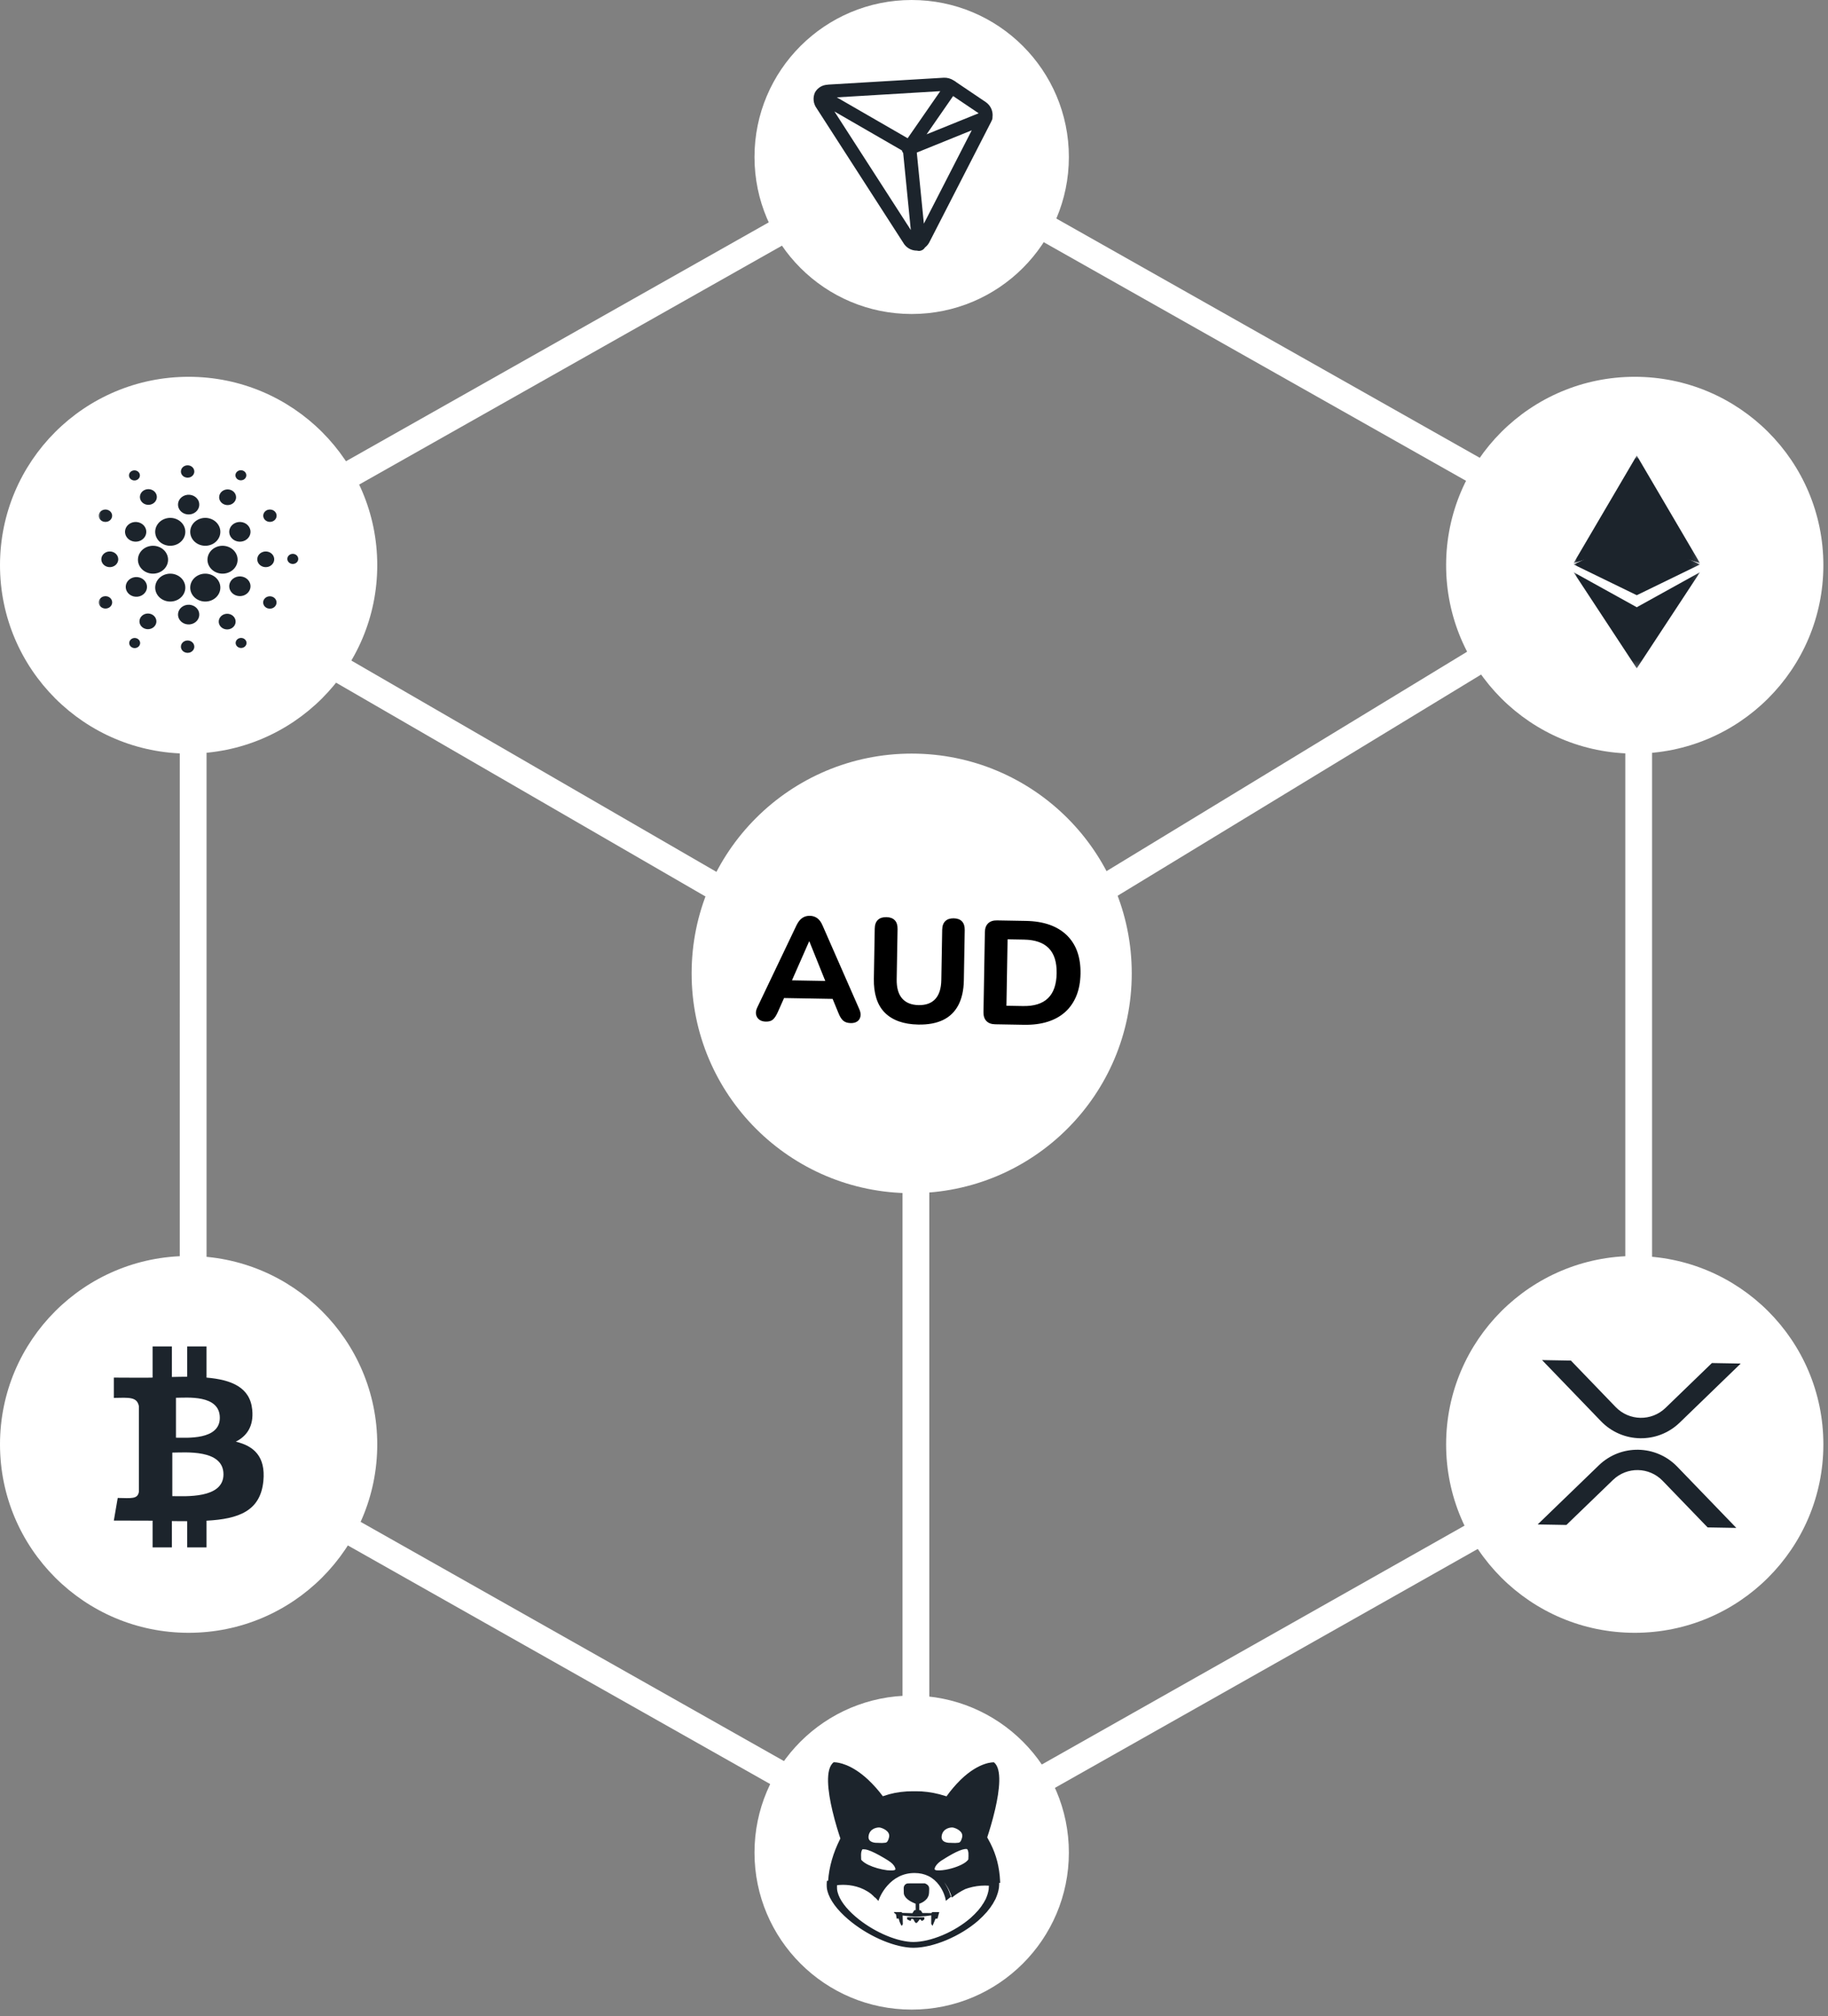<?xml version="1.0" encoding="UTF-8"?>
<svg width="273px" height="301px" viewBox="0 0 273 301" version="1.1" xmlns="http://www.w3.org/2000/svg" xmlns:xlink="http://www.w3.org/1999/xlink">
    <rect x="0" y="0" width="273" height="301" fill="#808080" stroke="none"/>
    <title>Fiat markets备份 2</title>
    <defs>
        <polygon id="path-1" points="0 0 18.881 0 18.881 31.779 0 31.779"></polygon>
        <polygon id="path-3" points="0.978 0 33.978 0 33.978 35 0.978 35"></polygon>
    </defs>
    <g id="页面-1" stroke="none" stroke-width="1" fill="none" fill-rule="evenodd">
        <g id="02-Home-Sell-&amp;-Fiat-markets" transform="translate(-1151, -1936)">
            <g id="Fiat-markets备份-2" transform="translate(1151, 1936)">
                <g id="编组-19" transform="translate(26.846, 21.077)">
                    <path d="M0.001,62.91 C0.001,62.888 0.002,62.866 0.004,62.845 L0,62.968 C0,62.912 0.002,62.856 0.007,62.801 C0.009,62.774 0.012,62.747 0.015,62.72 C0.024,62.651 0.036,62.585 0.051,62.519 C0.059,62.484 0.067,62.449 0.077,62.414 C0.082,62.399 0.087,62.384 0.091,62.369 C0.196,62.031 0.391,61.717 0.675,61.468 C0.686,61.46 0.696,61.451 0.706,61.442 C0.731,61.421 0.757,61.399 0.784,61.379 C0.811,61.359 0.838,61.339 0.865,61.321 C0.913,61.287 0.964,61.256 1.016,61.226 L0.887,61.306 C0.937,61.272 0.988,61.241 1.041,61.212 L108.956,0.259 C109.567,-0.086 110.313,-0.086 110.924,0.259 L110.924,0.259 L218.861,61.224 C218.897,61.245 218.932,61.266 218.966,61.288 C219.523,61.646 219.827,62.217 219.874,62.806 C219.874,62.81 219.874,62.814 219.875,62.818 L219.88,62.968 L219.88,194.283 C219.88,194.949 219.549,195.567 219.004,195.937 L218.864,196.024 L110.924,256.992 C110.364,257.308 109.69,257.334 109.112,257.071 L108.956,256.992 L1.016,196.024 C0.437,195.697 0.061,195.105 0.007,194.448 L0,194.283 Z M215.88,66.525 L110.979,130.334 C110.354,130.714 109.572,130.723 108.939,130.356 L108.939,130.356 L19.771,78.768 C19.702,78.729 19.636,78.685 19.573,78.638 L19.573,78.638 L4,66.966 L4,193.115 L109.94,252.953 L215.88,193.115 L215.88,66.525 Z M109.94,4.297 L5.649,63.203 L21.881,75.368 L109.913,126.3 L213.926,63.031 L109.94,4.297 Z" id="形状结合" fill="#FFFFFF" fill-rule="nonzero"></path>
                    <line x1="109.94" y1="128.625" x2="109.94" y2="255.251" id="路径-56" stroke="#FFFFFF" stroke-width="4" stroke-linecap="round" stroke-linejoin="round"></line>
                </g>
                <ellipse id="椭圆形" fill="#FFFFFF" cx="28.17" cy="84.375" rx="28.17" ry="28.125"></ellipse>
                <ellipse id="椭圆形备份-2" fill="#FFFFFF" cx="244.138" cy="84.375" rx="28.17" ry="28.125"></ellipse>
                <ellipse id="椭圆形备份-5" fill="#FFFFFF" cx="244.138" cy="215.625" rx="28.17" ry="28.125"></ellipse>
                <ellipse id="椭圆形备份-6" fill="#FFFFFF" cx="28.17" cy="215.625" rx="28.17" ry="28.125"></ellipse>
                <ellipse id="椭圆形备份" fill="#FFFFFF" cx="136.154" cy="23.438" rx="23.475" ry="23.438"></ellipse>
                <ellipse id="椭圆形备份-3" fill="#FFFFFF" cx="136.154" cy="276.562" rx="23.475" ry="23.438"></ellipse>
                <ellipse id="椭圆形备份-4" fill="#FFFFFF" cx="136.154" cy="145.312" rx="32.865" ry="32.812"></ellipse>
                <path d="M127.204,152.906 C127.6,152.906 127.923,152.814 128.172,152.631 C128.422,152.448 128.572,152.191 128.623,151.861 C128.675,151.531 128.605,151.168 128.414,150.772 L128.414,150.772 L122.738,138.43 C122.518,137.931 122.247,137.568 121.924,137.341 C121.602,137.114 121.228,137 120.802,137 C120.377,137 120.003,137.114 119.68,137.341 C119.358,137.568 119.079,137.931 118.844,138.43 L118.844,138.43 L113.212,150.772 C113.022,151.168 112.959,151.527 113.025,151.85 C113.091,152.173 113.253,152.429 113.509,152.62 C113.766,152.811 114.1,152.906 114.51,152.906 C114.98,152.906 115.335,152.792 115.577,152.565 C115.819,152.338 116.05,151.967 116.27,151.454 L116.27,151.454 L117.166,149.342 L124.421,149.342 L125.334,151.454 C125.51,151.881 125.711,152.212 125.935,152.445 L126.049,152.554 C126.321,152.789 126.706,152.906 127.204,152.906 Z M123.277,146.681 L118.301,146.681 L120.758,140.828 L120.802,140.828 L123.277,146.681 Z M137.28,152.95 C138.747,152.95 139.975,152.701 140.965,152.202 C141.955,151.703 142.703,150.952 143.209,149.947 C143.715,148.942 143.968,147.699 143.968,146.218 L143.968,146.218 L143.968,138.738 C143.968,138.166 143.825,137.733 143.539,137.44 C143.253,137.147 142.839,137 142.296,137 C141.754,137 141.336,137.147 141.042,137.44 C140.749,137.733 140.602,138.166 140.602,138.738 L140.602,138.738 L140.602,146.24 C140.602,147.501 140.32,148.451 139.755,149.089 C139.191,149.727 138.366,150.046 137.28,150.046 C136.195,150.046 135.366,149.727 134.794,149.089 C134.222,148.451 133.936,147.501 133.936,146.24 L133.936,146.24 L133.936,138.738 C133.936,138.166 133.79,137.733 133.496,137.44 C133.203,137.147 132.785,137 132.242,137 C131.685,137 131.26,137.147 130.966,137.44 C130.673,137.733 130.526,138.166 130.526,138.738 L130.526,138.738 L130.526,146.218 C130.526,147.333 130.669,148.312 130.955,149.155 C131.241,149.998 131.67,150.699 132.242,151.256 C132.814,151.813 133.522,152.235 134.365,152.521 C135.209,152.807 136.18,152.95 137.28,152.95 Z M153.054,152.708 C154.389,152.708 155.57,152.536 156.596,152.191 C157.623,151.846 158.488,151.344 159.192,150.684 C159.896,150.024 160.435,149.214 160.809,148.253 C161.183,147.292 161.37,146.189 161.37,144.942 C161.37,142.463 160.648,140.553 159.203,139.211 C157.759,137.869 155.709,137.198 153.054,137.198 L153.054,137.198 L148.764,137.198 C148.192,137.198 147.752,137.352 147.444,137.66 C147.136,137.968 146.982,138.408 146.982,138.98 L146.982,138.98 L146.982,150.926 C146.982,151.498 147.136,151.938 147.444,152.246 C147.752,152.554 148.192,152.708 148.764,152.708 L148.764,152.708 L153.054,152.708 Z M152.856,149.914 L150.392,149.914 L150.392,139.992 L152.856,139.992 C154.499,139.992 155.735,140.399 156.563,141.213 C157.392,142.027 157.806,143.27 157.806,144.942 C157.806,145.778 157.704,146.508 157.498,147.131 C157.293,147.754 156.985,148.271 156.574,148.682 C156.164,149.093 155.65,149.401 155.034,149.606 C154.418,149.811 153.692,149.914 152.856,149.914 L152.856,149.914 Z" id="AUD" fill="#000000" fill-rule="nonzero" transform="translate(137.185, 144.975) rotate(1) translate(-137.185, -144.975) "></path>
                <g id="ETH" transform="translate(235, 68)">
                    <mask id="mask-2" fill="white">
                        <use xlink:href="#path-1"></use>
                    </mask>
                    <g id="Clip-2"></g>
                    <path d="M9.441,0 L9.441,13.121 L0,16.071 L9.441,0 Z M9.441,0 L9.441,13.121 L18.881,16.071 L9.441,0 Z M9.441,31.779 L9.441,22.65 L0,17.423 L9.441,31.779 Z M9.441,31.779 L9.441,22.65 L18.881,17.423 L9.441,31.779 Z" id="Fill-1" fill="#1C242C" mask="url(#mask-2)"></path>
                    <path d="M0,16.262 L9.441,11.917 L9.441,20.855 L0,16.262 Z M18.881,16.262 L9.441,11.917 L9.441,20.855 L18.881,16.262 Z" id="Fill-3" fill="#1C242C" mask="url(#mask-2)"></path>
                </g>
                <path d="M35.215,215.217 C36.864,214.386 37.913,212.909 37.669,210.453 C37.35,207.093 34.551,205.967 30.842,205.653 L30.842,201 L27.958,201 L27.958,205.524 C27.208,205.524 26.44,205.542 25.672,205.56 L25.672,201 L22.788,201 L22.788,205.653 C21.727,205.685 20.492,205.669 17,205.653 L17,208.681 C19.277,208.641 20.472,208.497 20.746,209.936 L20.746,222.676 C20.572,223.819 19.645,223.654 17.581,223.618 L17,226.997 C22.259,226.997 22.788,227.015 22.788,227.015 L22.788,231 L25.672,231 L25.672,227.071 C26.459,227.089 27.227,227.089 27.958,227.089 L27.958,231 L30.842,231 L30.842,227.015 C35.675,226.757 38.905,225.557 39.336,221.07 C39.673,217.47 37.95,215.863 35.215,215.217 Z M26.279,208.664 C27.866,208.664 32.828,208.14 32.828,211.653 C32.828,215.011 27.866,214.623 26.279,214.623 L26.279,208.664 Z M25.733,223.349 L25.733,216.847 C27.614,216.847 33.374,216.289 33.374,220.098 C33.374,223.772 27.614,223.349 25.733,223.349 Z" id="Fill-1" fill="#1C242C"></path>
                <g id="ADA" transform="translate(13.564, 65.462)">
                    <mask id="mask-4" fill="white">
                        <use xlink:href="#path-3"></use>
                    </mask>
                    <g id="Clip-2"></g>
                    <path d="M15.981,12.122 C14.901,12.691 14.525,13.962 15.14,14.961 C15.755,15.96 17.128,16.309 18.208,15.74 C19.287,15.171 19.664,13.9 19.049,12.901 C18.434,11.902 17.06,11.553 15.981,12.122 M13.822,8.588 C13.06,8.99 12.793,9.889 13.228,10.595 C13.662,11.301 14.634,11.547 15.397,11.145 C16.16,10.743 16.426,9.844 15.992,9.138 C15.557,8.432 14.586,8.185 13.823,8.588 M13.822,25.008 C13.06,25.41 12.793,26.309 13.228,27.015 C13.662,27.721 14.634,27.968 15.397,27.565 C16.16,27.163 16.426,26.265 15.992,25.559 C15.557,24.852 14.586,24.606 13.823,25.008 M21.473,12.652 C20.71,13.055 20.443,13.953 20.878,14.659 C21.087,14.999 21.433,15.247 21.839,15.35 C22.246,15.453 22.68,15.403 23.047,15.21 C23.81,14.807 24.077,13.909 23.642,13.203 C23.207,12.497 22.236,12.25 21.473,12.652 M6.014,20.875 C5.251,21.277 4.985,22.176 5.42,22.882 C5.855,23.588 6.826,23.834 7.589,23.432 C8.352,23.03 8.618,22.131 8.183,21.425 C7.749,20.719 6.778,20.473 6.014,20.875 M5.909,12.652 C5.146,13.055 4.88,13.953 5.315,14.659 C5.523,14.999 5.869,15.247 6.276,15.35 C6.683,15.453 7.117,15.403 7.484,15.21 C8.247,14.807 8.513,13.909 8.078,13.203 C7.643,12.497 6.672,12.25 5.909,12.652 M21.473,20.777 C20.71,21.18 20.443,22.078 20.878,22.784 C21.313,23.491 22.284,23.737 23.047,23.335 C23.81,22.932 24.077,22.034 23.642,21.328 C23.207,20.621 22.236,20.375 21.473,20.777 M25.499,17.016 C25.106,17.222 24.863,17.607 24.86,18.025 C24.858,18.443 25.096,18.831 25.486,19.042 C25.876,19.253 26.358,19.255 26.75,19.049 C27.357,18.729 27.569,18.014 27.223,17.453 C26.877,16.891 26.105,16.696 25.499,17.016 M2.206,17.016 C1.915,17.169 1.701,17.423 1.613,17.723 C1.524,18.022 1.568,18.341 1.734,18.611 C1.987,19.022 2.483,19.252 2.99,19.193 C3.497,19.134 3.916,18.798 4.051,18.341 C4.186,17.885 4.011,17.398 3.607,17.108 C3.204,16.818 2.651,16.781 2.206,17.016 M19.164,8.746 C19.156,9.164 19.389,9.555 19.776,9.77 C20.163,9.986 20.645,9.994 21.04,9.792 C21.435,9.589 21.684,9.207 21.692,8.789 C21.705,8.143 21.149,7.61 20.451,7.598 C19.753,7.586 19.177,8.1 19.164,8.746 M7.264,27.275 C7.256,27.693 7.489,28.083 7.876,28.298 C8.263,28.514 8.745,28.522 9.14,28.32 C9.536,28.118 9.784,27.736 9.792,27.318 C9.805,26.672 9.25,26.138 8.552,26.127 C7.854,26.115 7.277,26.629 7.264,27.275 M7.963,9.745 C8.406,9.981 8.959,9.948 9.365,9.659 C9.77,9.371 9.948,8.885 9.816,8.428 C9.683,7.971 9.266,7.633 8.76,7.572 C8.253,7.51 7.755,7.737 7.5,8.147 C7.151,8.707 7.358,9.422 7.963,9.745 M19.73,28.346 C20.02,28.501 20.365,28.543 20.689,28.462 C21.013,28.382 21.289,28.186 21.457,27.917 C21.624,27.649 21.67,27.329 21.583,27.03 C21.496,26.73 21.284,26.474 20.994,26.319 C20.389,25.999 19.619,26.192 19.271,26.75 C18.923,27.308 19.128,28.022 19.73,28.346 M18.557,16.286 C17.478,16.855 17.101,18.126 17.716,19.125 C18.331,20.124 19.705,20.472 20.784,19.904 C21.864,19.334 22.24,18.064 21.625,17.065 C21.011,16.066 19.637,15.717 18.557,16.286 M15.981,20.45 C14.901,21.019 14.525,22.29 15.14,23.289 C15.755,24.288 17.128,24.636 18.208,24.067 C19.287,23.498 19.664,22.227 19.049,21.228 C18.434,20.23 17.06,19.881 15.981,20.45 M12.976,12.122 C14.056,12.691 14.432,13.962 13.818,14.961 C13.203,15.96 11.829,16.309 10.749,15.74 C9.67,15.171 9.293,13.9 9.908,12.901 C10.523,11.902 11.897,11.553 12.976,12.122 M10.4,16.286 C11.479,16.855 11.856,18.126 11.241,19.125 C10.626,20.124 9.252,20.472 8.173,19.904 C7.093,19.334 6.717,18.064 7.332,17.065 C7.947,16.066 9.321,15.717 10.4,16.286 M12.976,20.45 C14.056,21.019 14.432,22.29 13.818,23.289 C13.203,24.288 11.829,24.636 10.749,24.067 C9.67,23.498 9.293,22.227 9.908,21.228 C10.523,20.23 11.897,19.881 12.976,20.45 M15.454,4.925 C15.454,5.255 15.263,5.56 14.954,5.725 C14.645,5.89 14.264,5.89 13.955,5.725 C13.646,5.56 13.455,5.255 13.455,4.925 C13.455,4.414 13.903,4 14.454,4 C15.006,4 15.454,4.414 15.454,4.925 M15.454,31.076 C15.454,31.406 15.263,31.711 14.954,31.876 C14.645,32.041 14.264,32.041 13.955,31.876 C13.646,31.711 13.455,31.406 13.455,31.076 C13.455,30.565 13.903,30.151 14.454,30.151 C15.006,30.151 15.454,30.565 15.454,31.076 M2.673,10.722 C2.985,10.884 3.18,11.189 3.182,11.521 C3.185,11.853 2.995,12.16 2.686,12.327 C2.376,12.494 1.993,12.494 1.683,12.328 C1.208,12.074 1.043,11.512 1.315,11.07 C1.588,10.628 2.194,10.473 2.673,10.722 M27.226,23.672 C27.538,23.834 27.733,24.139 27.735,24.471 C27.738,24.802 27.548,25.11 27.239,25.277 C26.929,25.444 26.546,25.444 26.236,25.278 C25.76,25.023 25.596,24.461 25.868,24.02 C26.14,23.578 26.747,23.423 27.226,23.672 M1.68,23.666 C1.991,23.496 2.377,23.494 2.689,23.662 C3.001,23.829 3.192,24.139 3.188,24.472 C3.184,24.806 2.985,25.112 2.669,25.272 C2.19,25.515 1.59,25.358 1.32,24.919 C1.051,24.48 1.211,23.923 1.68,23.666 M26.24,10.727 C26.551,10.559 26.935,10.558 27.247,10.725 C27.559,10.892 27.749,11.201 27.745,11.534 C27.741,11.868 27.544,12.173 27.229,12.334 C26.75,12.577 26.15,12.419 25.88,11.981 C25.61,11.542 25.771,10.984 26.24,10.727 M7.33,5.508 C7.33,5.925 6.965,6.263 6.515,6.263 C6.065,6.263 5.7,5.925 5.7,5.508 C5.7,5.092 6.065,4.754 6.515,4.754 C6.965,4.754 7.33,5.092 7.33,5.508 M23.257,30.516 C23.257,30.933 22.892,31.27 22.441,31.27 C21.991,31.27 21.626,30.933 21.626,30.516 C21.632,30.103 21.996,29.772 22.441,29.772 C22.887,29.772 23.25,30.103 23.257,30.516 M22.805,6.149 C22.55,6.28 22.239,6.276 21.989,6.138 C21.739,5.999 21.588,5.748 21.592,5.479 C21.597,5.209 21.757,4.962 22.011,4.831 C22.404,4.628 22.901,4.759 23.12,5.123 C23.339,5.487 23.198,5.946 22.805,6.149 M6.945,31.193 C6.691,31.324 6.38,31.32 6.13,31.182 C5.88,31.043 5.729,30.792 5.733,30.522 C5.738,30.253 5.897,30.006 6.152,29.875 C6.545,29.672 7.042,29.803 7.261,30.167 C7.48,30.531 7.339,30.991 6.945,31.193 M29.751,18.624 C29.362,18.414 29.232,17.952 29.459,17.592 C29.687,17.232 30.186,17.112 30.575,17.322 C30.963,17.533 31.094,17.995 30.866,18.355 C30.639,18.714 30.139,18.835 29.751,18.624 M-1.618,18.702 C-1.87,18.566 -2.024,18.316 -2.022,18.046 C-2.02,17.777 -1.863,17.528 -1.61,17.395 C-1.356,17.262 -1.045,17.264 -0.794,17.4 C-0.405,17.611 -0.275,18.073 -0.503,18.432 C-0.73,18.792 -1.23,18.913 -1.618,18.702" id="Fill-1" fill="#1C242C" mask="url(#mask-4)"></path>
                </g>
                <path d="M125.696,10.385 C125.843,10.386 125.99,10.396 126.136,10.417 L143.229,12.697 C143.729,12.779 144.193,13.008 144.561,13.356 L144.651,13.444 C144.696,13.476 144.739,13.511 144.779,13.55 C144.826,13.596 144.867,13.645 144.903,13.697 L148.686,17.48 C149.306,18.122 149.495,19.037 149.231,19.847 C149.221,19.917 149.204,19.987 149.179,20.056 C149.134,20.178 149.066,20.288 148.98,20.381 C148.945,20.434 148.909,20.486 148.87,20.537 L136.507,36.264 C136.274,36.596 135.966,36.859 135.613,37.037 C135.426,37.249 135.148,37.383 134.841,37.384 L134.746,37.384 C134.606,37.372 134.475,37.332 134.359,37.271 C134.355,37.269 134.35,37.268 134.345,37.267 C133.503,37.11 132.814,36.502 132.553,35.686 L123.697,13.547 C123.336,12.784 123.412,11.886 123.896,11.194 C124.337,10.659 125.002,10.359 125.696,10.385 Z M126.214,14.525 L134.036,34.074 L135.111,22.568 C135.038,22.436 134.999,22.294 134.992,22.152 L126.214,14.525 Z M145.809,21.198 L137.119,22.894 L136.131,33.513 L145.809,21.198 Z M126.967,12.524 L136.186,20.533 L142.309,14.564 L126.967,12.524 Z M144.055,15.647 L139.075,20.5 L147.302,18.897 C147.294,18.886 147.285,18.876 147.275,18.866 L144.055,15.647 Z" id="形状结合" fill="#1C242C" transform="translate(136.409, 23.884) rotate(-11) translate(-136.409, -23.884) "></path>
                <path d="M124.636,263.078 C125.161,263.095 127.139,263.326 129.669,265.697 C130.466,266.451 131.195,267.273 131.847,268.152 C131.889,268.139 131.93,268.125 131.977,268.107 C133.132,267.709 134.15,267.512 135.477,267.426 C135.66,267.414 136,267.407 136.361,267.406 L136.795,267.406 C137.151,267.407 137.472,267.414 137.622,267.426 C138.824,267.504 140.01,267.732 141.155,268.102 L141.155,268.102 L141.354,268.166 C141.984,267.284 142.689,266.456 143.462,265.692 C146.311,262.931 148.438,263.086 148.438,263.086 C149.668,264.056 149.266,267.284 148.632,270.046 C148.206,271.902 147.679,273.546 147.482,274.141 L147.435,274.282 C147.44,274.295 147.446,274.307 147.453,274.319 C147.483,274.385 147.517,274.449 147.555,274.511 C148.572,276.308 149.108,278.004 149.307,280.08 C149.321,280.222 149.34,280.51 149.349,280.716 C149.358,280.853 149.367,280.99 149.372,281.082 C149.323,281.078 149.274,281.074 149.225,281.07 C149.229,281.253 149.21,281.601 149.187,281.809 C149.108,282.342 148.941,282.88 148.678,283.479 C148.641,283.563 148.363,284.06 148.294,284.167 C148.269,284.2 148.249,284.236 148.234,284.274 C148.233,284.284 148.225,284.292 148.216,284.293 C148.206,284.293 148.197,284.307 148.197,284.316 L148.191,284.331 L148.191,284.331 L148.179,284.34 C148.169,284.34 148.164,284.349 148.169,284.358 C148.169,284.359 148.17,284.36 148.17,284.361 C148.173,284.372 148.166,284.383 148.155,284.386 C148.137,284.391 148.132,284.399 148.137,284.409 C148.142,284.419 148.133,284.428 148.118,284.432 L148.105,284.439 C148.098,284.444 148.094,284.45 148.1,284.456 C148.109,284.465 148.101,284.478 148.082,284.488 C148.063,284.498 148.054,284.507 148.063,284.507 C148.097,284.507 147.67,285.084 147.383,285.419 C146.983,285.875 146.556,286.304 146.103,286.706 C143.368,289.095 139.334,290.769 136.419,290.769 C136.257,290.769 136.098,290.764 135.943,290.753 C133.125,290.558 129.406,288.865 126.662,286.52 C124.987,285.088 123.918,283.627 123.571,282.301 C123.46,281.878 123.442,281.557 123.479,280.883 C123.479,280.854 123.484,280.822 123.484,280.794 C123.541,280.786 123.604,280.777 123.672,280.769 C123.836,278.642 124.414,276.636 125.453,274.555 C125.472,274.523 125.49,274.486 125.505,274.454 C125.304,273.855 124.758,272.196 124.314,270.307 C123.639,267.454 123.195,264.078 124.499,263.078 C124.499,263.078 124.504,263.078 124.515,263.077 Z M136.573,279.609 C135.703,279.609 134.888,279.806 134.15,280.193 C133.558,280.505 133.012,280.94 132.528,281.488 C131.699,282.424 131.339,283.364 131.336,283.373 L131.336,283.373 L131.182,283.78 L130.888,283.461 C130.822,283.39 130.756,283.321 130.689,283.254 C130.68,283.277 130.676,283.288 130.676,283.288 C130.487,283.087 130.293,282.902 130.096,282.733 C128.67,281.629 127.074,281.373 125.902,281.373 C125.551,281.373 125.244,281.397 125.009,281.424 C124.987,281.915 125.008,282.157 125.091,282.475 C125.39,283.619 126.324,284.886 127.791,286.141 C130.216,288.213 133.515,289.721 136.001,289.893 C136.133,289.902 136.271,289.906 136.412,289.906 C137.652,289.906 139.187,289.55 140.734,288.903 C142.295,288.25 143.797,287.33 144.964,286.31 C145.36,285.959 145.74,285.577 146.091,285.176 C146.301,284.931 146.567,284.575 146.645,284.455 C146.655,284.42 146.673,284.385 146.7,284.353 C146.712,284.329 146.728,284.306 146.747,284.287 C146.751,284.28 146.756,284.274 146.761,284.267 L146.761,284.267 L146.774,284.244 C146.783,284.229 146.793,284.215 146.805,284.202 C146.816,284.185 146.829,284.169 146.843,284.154 C146.858,284.126 146.874,284.099 146.893,284.073 C146.957,283.972 147.187,283.557 147.215,283.496 C147.447,282.969 147.586,282.515 147.653,282.065 C147.672,281.892 147.685,281.647 147.687,281.5 C147.504,281.487 147.314,281.48 147.12,281.48 C146.284,281.48 145.452,281.602 144.646,281.844 C144.486,281.892 144.327,281.945 144.17,282.002 C143.452,282.346 142.772,282.776 142.148,283.288 C142.148,283.288 142.133,283.222 142.099,283.105 L141.91,283.241 L141.91,283.241 L141.602,283.486 L141.263,283.767 L141.169,283.335 C141.167,283.326 140.953,282.38 140.275,281.452 C139.381,280.229 138.136,279.609 136.573,279.609 Z M136.849,281.153 L138.134,281.157 L138.278,281.226 C138.416,281.282 138.537,281.376 138.625,281.495 C138.735,281.642 138.768,281.756 138.768,282.035 C138.768,282.433 138.74,282.776 138.699,282.913 C138.637,283.101 138.547,283.279 138.43,283.439 C138.154,283.763 137.797,284.011 137.394,284.157 L137.284,284.198 L137.288,284.678 L137.293,285.158 L137.496,285.176 L137.635,285.382 L137.769,285.588 L138.389,285.588 C138.731,285.588 139.031,285.593 139.059,285.597 C139.106,285.606 139.114,285.602 139.161,285.524 L139.216,285.442 L139.748,285.442 C140.16,285.442 140.28,285.446 140.28,285.46 C140.269,285.457 140.221,285.629 140.163,285.843 L140.138,285.936 C140.068,286.197 140.013,286.407 140.013,286.417 C139.964,286.423 139.914,286.424 139.865,286.421 L139.717,286.421 L139.518,286.901 C139.407,287.162 139.305,287.405 139.292,287.441 L139.264,287.505 L139.07,287.194 L139.07,285.928 L139.032,285.937 C138.954,285.955 138.394,286.029 138.149,286.052 C137.138,286.152 136.118,286.13 135.111,285.988 C135.01,285.97 134.909,285.958 134.807,285.951 L134.805,285.963 L134.805,285.963 L134.805,286.109 C134.807,286.229 134.81,286.409 134.815,286.61 L134.829,287.257 L134.751,287.374 C134.709,287.439 134.667,287.492 134.667,287.498 C134.654,287.512 134.608,287.439 134.501,287.229 C134.387,287.008 134.3,286.774 134.242,286.533 L134.21,286.401 L134.066,286.41 L133.923,286.424 L133.886,286.254 C133.868,286.163 133.844,286.019 133.835,285.944 L133.821,285.797 L133.702,285.692 C133.633,285.633 133.564,285.575 133.55,285.564 C133.528,285.544 133.516,285.516 133.517,285.486 L133.517,285.436 L134.095,285.441 L134.673,285.445 L134.71,285.563 L134.909,285.572 C134.989,285.575 135.191,285.581 135.414,285.587 L135.686,285.595 L135.686,285.595 L136.264,285.609 L136.41,285.378 L136.563,285.149 L136.757,285.149 L136.747,284.198 L136.493,284.088 C135.675,283.732 135.194,283.324 135.014,282.831 C134.977,282.73 134.977,282.694 134.968,282.236 C134.966,282.145 134.965,282.07 134.964,282.008 L134.964,281.858 C134.967,281.739 134.976,281.702 134.995,281.642 C135.059,281.414 135.24,281.236 135.471,281.175 C135.527,281.16 135.646,281.155 136.096,281.154 L136.849,281.153 L136.849,281.153 Z M135.473,286.202 L136.759,286.208 L138.044,286.213 L138.049,286.365 C138.052,286.544 138.057,286.538 137.844,286.678 C137.752,286.74 137.69,286.768 137.675,286.756 C137.661,286.745 137.593,286.684 137.521,286.622 L137.391,286.498 L137.255,286.666 C136.96,287.035 136.95,287.052 136.864,287.058 C136.728,287.074 136.699,287.046 136.535,286.761 C136.448,286.617 136.38,286.492 136.38,286.492 C136.38,286.492 136.318,286.481 136.245,286.475 L136.11,286.458 L135.986,286.761 L135.874,286.721 C135.787,286.688 135.702,286.649 135.619,286.604 L135.473,286.52 L135.473,286.202 Z M140.978,280.957 L141.059,281.073 C141.771,282.116 141.988,283.116 141.988,283.116 C142.019,283.09 142.049,283.065 142.08,283.04 C141.954,282.633 141.634,281.777 140.978,280.957 Z M128.971,276.067 C128.804,276.067 128.804,276.067 128.767,276.112 C128.696,276.238 128.648,276.374 128.624,276.515 C128.587,276.684 128.582,277.159 128.605,277.461 L128.605,277.461 L128.619,277.638 L128.749,277.77 C128.975,277.993 129.281,278.199 129.706,278.405 C130.462,278.771 131.505,279.068 132.485,279.197 C132.758,279.229 133.238,279.238 133.396,279.219 C133.553,279.2 133.692,279.137 133.719,279.082 C133.761,278.992 133.65,278.695 133.486,278.479 C133.241,278.141 132.922,277.895 132.071,277.392 C131.04,276.778 130.194,276.358 129.625,276.184 C129.415,276.109 129.194,276.069 128.971,276.067 Z M144.415,276.038 C144.366,276.015 144.203,276.02 144.068,276.038 C143.643,276.098 143.014,276.349 142.237,276.77 C142.08,276.855 141.862,276.98 141.633,277.114 L141.287,277.321 C140.943,277.527 140.628,277.724 140.503,277.812 C140.013,278.164 139.698,278.54 139.601,278.882 C139.555,279.047 139.574,279.097 139.703,279.161 C139.902,279.257 140.563,279.237 141.224,279.12 C142.385,278.914 143.527,278.484 144.166,278.022 C144.383,277.864 144.6,277.643 144.614,277.57 C144.639,277.249 144.644,276.927 144.628,276.605 C144.593,276.312 144.498,276.07 144.415,276.038 Z M142.301,272.818 C141.976,272.773 140.822,272.909 140.635,274.054 C140.447,275.199 141.927,275.105 141.927,275.105 C141.927,275.105 142.763,275.15 142.948,275.105 C143.133,275.059 143.456,275.24 143.688,274.281 C143.919,273.321 142.626,272.863 142.301,272.818 Z M131.386,272.818 C131.061,272.773 129.905,272.911 129.72,274.054 C129.567,274.998 130.55,275.1 130.897,275.107 L130.983,275.106 C131.003,275.106 131.014,275.105 131.014,275.105 C131.014,275.105 131.848,275.15 132.033,275.105 C132.218,275.059 132.541,275.24 132.773,274.281 C133.004,273.321 131.711,272.863 131.386,272.818 Z" id="形状结合" fill="#1C242C"></path>
                <g id="形状结合-2" transform="translate(245.07, 214.615) rotate(1) translate(-245.07, -214.615) translate(229.615, 199.615)" fill="#1C242C" fill-rule="nonzero">
                    <path d="M20.944,19.239 L29.927,28.227 L25.639,28.227 L18.8,21.386 C16.744,19.338 13.442,19.338 11.387,21.386 L4.545,28.227 L0.254,28.227 L9.237,19.239 C12.469,16.006 17.71,16.006 20.944,19.239 Z M4.79,3.682 L11.596,10.501 C13.66,12.559 16.974,12.559 19.038,10.501 L25.85,3.682 L30.155,3.682 L21.196,12.658 C17.951,15.907 12.691,15.907 9.444,12.658 L0.481,3.682 L4.79,3.682 Z" id="形状结合"></path>
                </g>
            </g>
        </g>
    </g>
</svg>